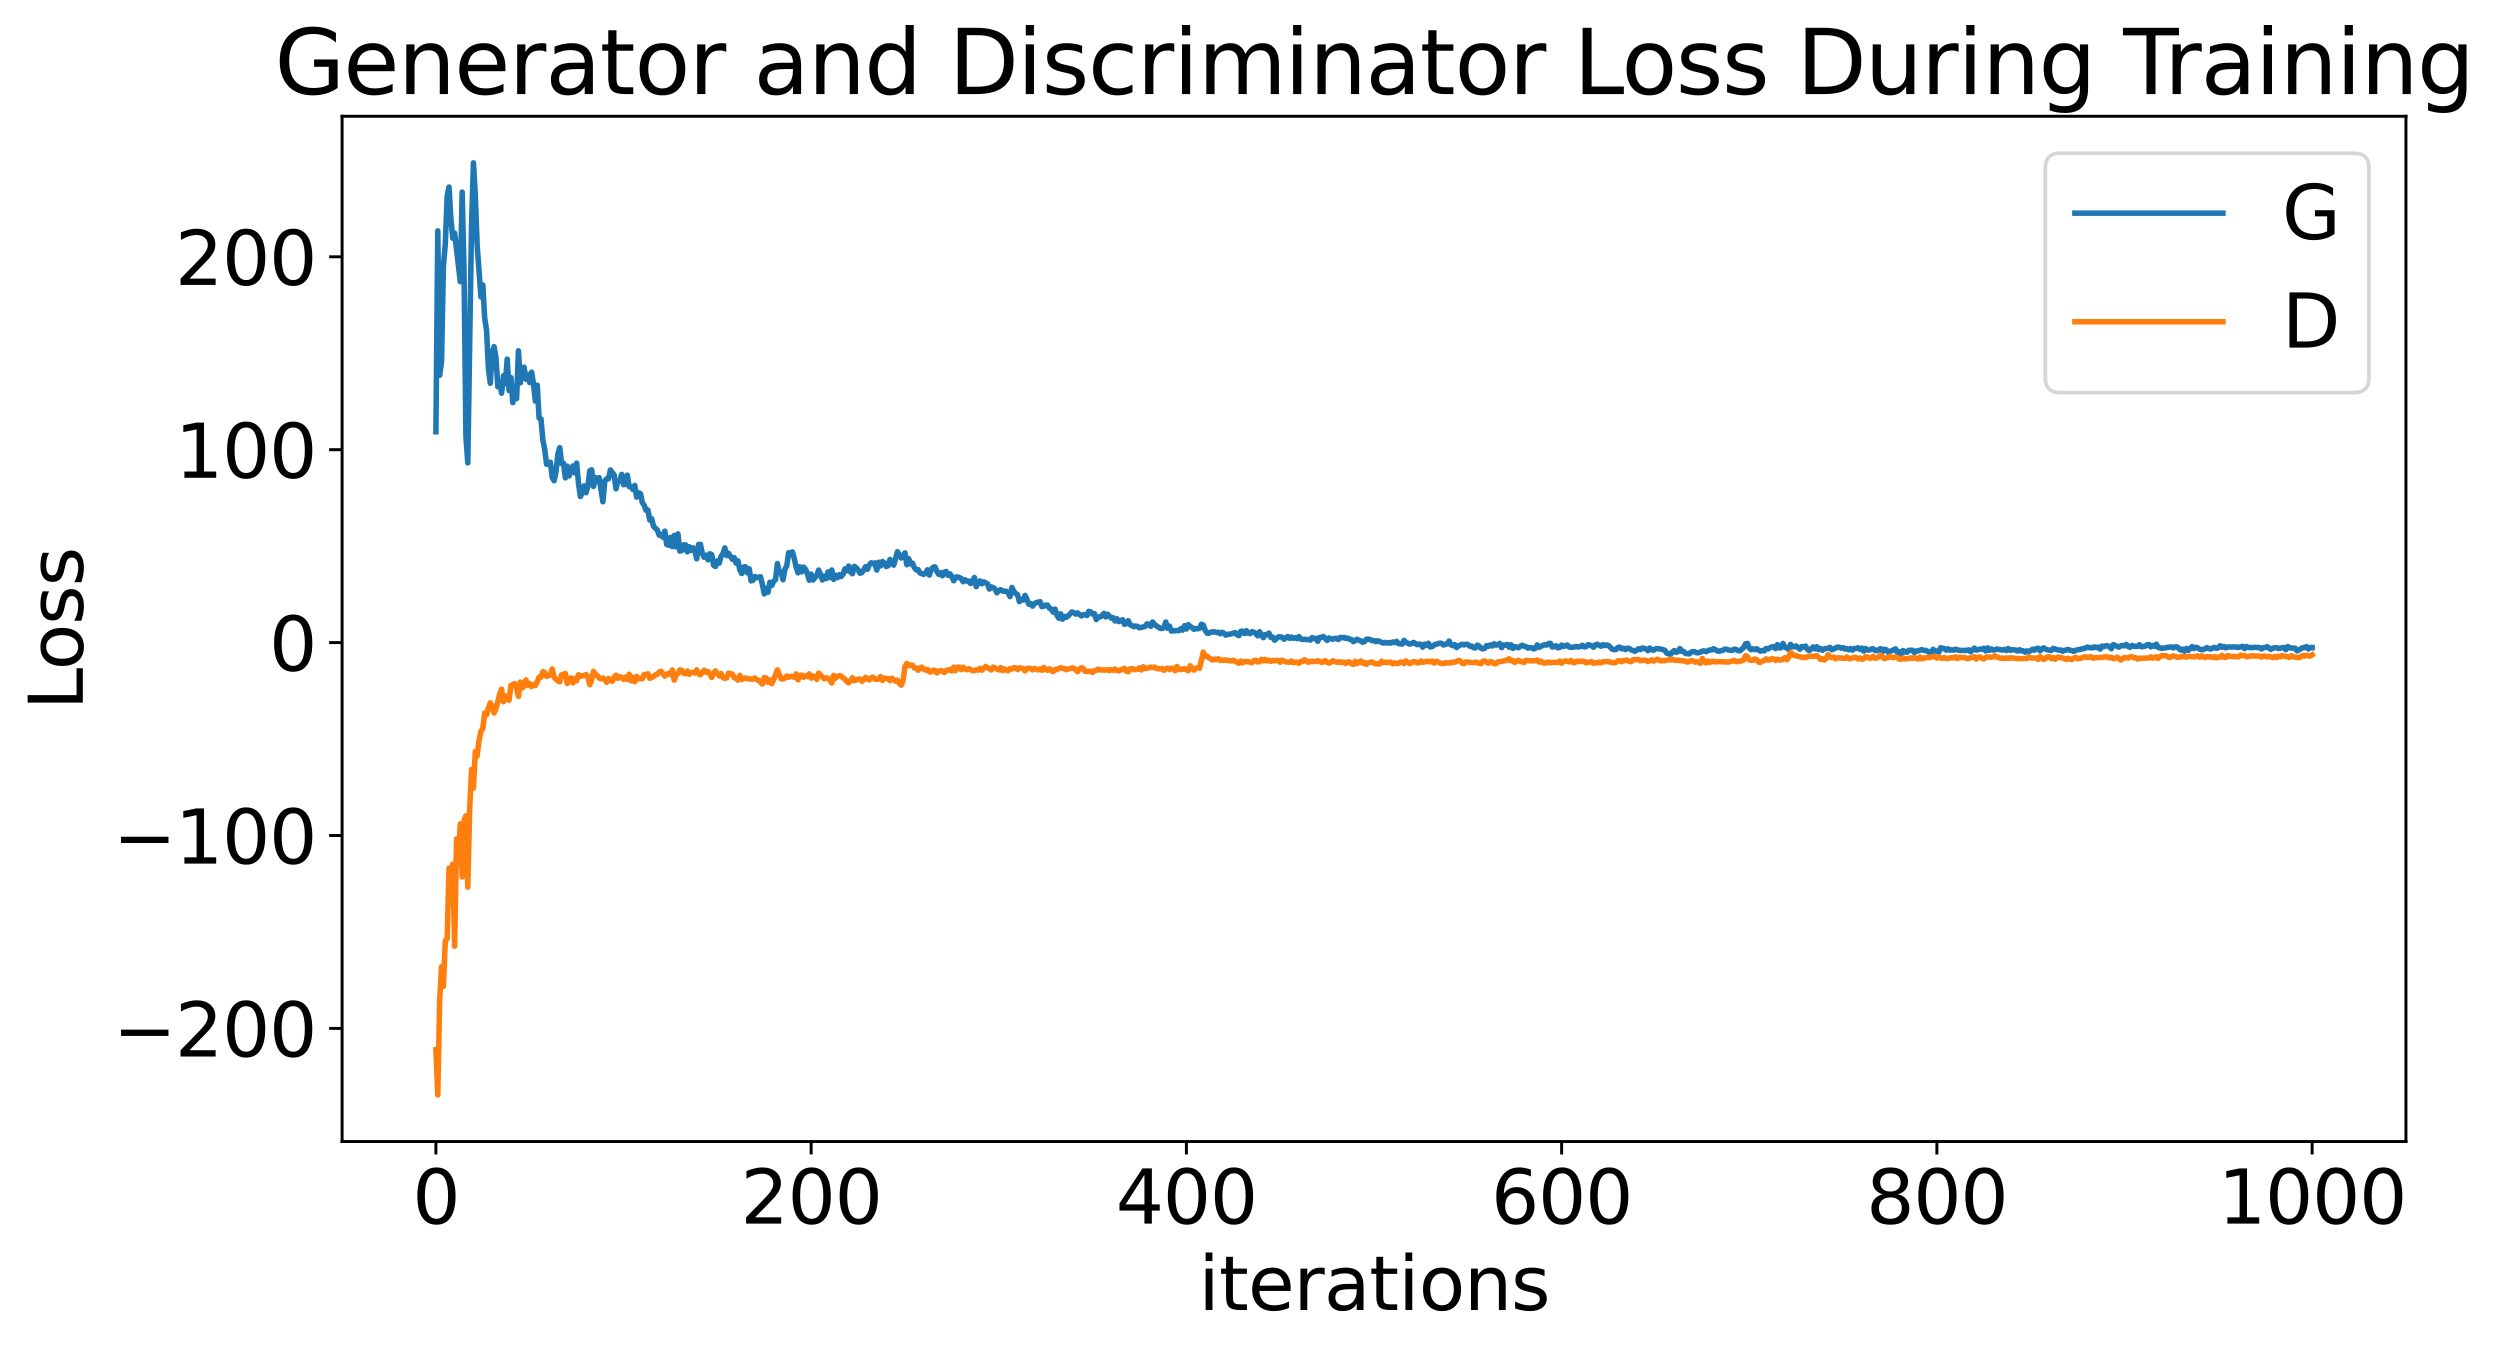 <?xml version="1.0" encoding="utf-8" standalone="no"?>
<!DOCTYPE svg PUBLIC "-//W3C//DTD SVG 1.1//EN"
  "http://www.w3.org/Graphics/SVG/1.1/DTD/svg11.dtd">
<svg xmlns:xlink="http://www.w3.org/1999/xlink" width="675.923pt" height="365.549pt" viewBox="0 0 675.923 365.549" xmlns="http://www.w3.org/2000/svg" version="1.1">
 <defs>
  <style type="text/css">*{stroke-linejoin: round; stroke-linecap: butt}</style>
 </defs>
 <g id="figure_1">
  <g id="patch_1">
   <path d="M 0 365.549 
L 675.923 365.549 
L 675.923 -0 
L 0 -0 
z
" style="fill: #ffffff"/>
  </g>
  <g id="axes_1">
   <g id="patch_2">
    <path d="M 92.491 308.636 
L 650.491 308.636 
L 650.491 31.436 
L 92.491 31.436 
z
" style="fill: #ffffff"/>
   </g>
   <g id="matplotlib.axis_1">
    <g id="xtick_1">
     <g id="line2d_1">
      <defs>
       <path id="mb6346d9c53" d="M 0 0 
L 0 3.5 
" style="stroke: #000000; stroke-width: 0.8"/>
      </defs>
      <g>
       <use xlink:href="#mb6346d9c53" x="117.854" y="308.636" style="stroke: #000000; stroke-width: 0.8"/>
      </g>
     </g>
     <g id="text_1">
      <!-- 0 -->
      <g transform="translate(111.492 330.833) scale(0.2 -0.2)">
       <defs>
        <path id="DejaVuSans-30" d="M 2034 4250 
Q 1547 4250 1301 3770 
Q 1056 3291 1056 2328 
Q 1056 1369 1301 889 
Q 1547 409 2034 409 
Q 2525 409 2770 889 
Q 3016 1369 3016 2328 
Q 3016 3291 2770 3770 
Q 2525 4250 2034 4250 
z
M 2034 4750 
Q 2819 4750 3233 4129 
Q 3647 3509 3647 2328 
Q 3647 1150 3233 529 
Q 2819 -91 2034 -91 
Q 1250 -91 836 529 
Q 422 1150 422 2328 
Q 422 3509 836 4129 
Q 1250 4750 2034 4750 
z
" transform="scale(0.016)"/>
       </defs>
       <use xlink:href="#DejaVuSans-30"/>
      </g>
     </g>
    </g>
    <g id="xtick_2">
     <g id="line2d_2">
      <g>
       <use xlink:href="#mb6346d9c53" x="219.309" y="308.636" style="stroke: #000000; stroke-width: 0.8"/>
      </g>
     </g>
     <g id="text_2">
      <!-- 200 -->
      <g transform="translate(200.221 330.833) scale(0.2 -0.2)">
       <defs>
        <path id="DejaVuSans-32" d="M 1228 531 
L 3431 531 
L 3431 0 
L 469 0 
L 469 531 
Q 828 903 1448 1529 
Q 2069 2156 2228 2338 
Q 2531 2678 2651 2914 
Q 2772 3150 2772 3378 
Q 2772 3750 2511 3984 
Q 2250 4219 1831 4219 
Q 1534 4219 1204 4116 
Q 875 4013 500 3803 
L 500 4441 
Q 881 4594 1212 4672 
Q 1544 4750 1819 4750 
Q 2544 4750 2975 4387 
Q 3406 4025 3406 3419 
Q 3406 3131 3298 2873 
Q 3191 2616 2906 2266 
Q 2828 2175 2409 1742 
Q 1991 1309 1228 531 
z
" transform="scale(0.016)"/>
       </defs>
       <use xlink:href="#DejaVuSans-32"/>
       <use xlink:href="#DejaVuSans-30" x="63.623"/>
       <use xlink:href="#DejaVuSans-30" x="127.246"/>
      </g>
     </g>
    </g>
    <g id="xtick_3">
     <g id="line2d_3">
      <g>
       <use xlink:href="#mb6346d9c53" x="320.763" y="308.636" style="stroke: #000000; stroke-width: 0.8"/>
      </g>
     </g>
     <g id="text_3">
      <!-- 400 -->
      <g transform="translate(301.676 330.833) scale(0.2 -0.2)">
       <defs>
        <path id="DejaVuSans-34" d="M 2419 4116 
L 825 1625 
L 2419 1625 
L 2419 4116 
z
M 2253 4666 
L 3047 4666 
L 3047 1625 
L 3713 1625 
L 3713 1100 
L 3047 1100 
L 3047 0 
L 2419 0 
L 2419 1100 
L 313 1100 
L 313 1709 
L 2253 4666 
z
" transform="scale(0.016)"/>
       </defs>
       <use xlink:href="#DejaVuSans-34"/>
       <use xlink:href="#DejaVuSans-30" x="63.623"/>
       <use xlink:href="#DejaVuSans-30" x="127.246"/>
      </g>
     </g>
    </g>
    <g id="xtick_4">
     <g id="line2d_4">
      <g>
       <use xlink:href="#mb6346d9c53" x="422.218" y="308.636" style="stroke: #000000; stroke-width: 0.8"/>
      </g>
     </g>
     <g id="text_4">
      <!-- 600 -->
      <g transform="translate(403.13 330.833) scale(0.2 -0.2)">
       <defs>
        <path id="DejaVuSans-36" d="M 2113 2584 
Q 1688 2584 1439 2293 
Q 1191 2003 1191 1497 
Q 1191 994 1439 701 
Q 1688 409 2113 409 
Q 2538 409 2786 701 
Q 3034 994 3034 1497 
Q 3034 2003 2786 2293 
Q 2538 2584 2113 2584 
z
M 3366 4563 
L 3366 3988 
Q 3128 4100 2886 4159 
Q 2644 4219 2406 4219 
Q 1781 4219 1451 3797 
Q 1122 3375 1075 2522 
Q 1259 2794 1537 2939 
Q 1816 3084 2150 3084 
Q 2853 3084 3261 2657 
Q 3669 2231 3669 1497 
Q 3669 778 3244 343 
Q 2819 -91 2113 -91 
Q 1303 -91 875 529 
Q 447 1150 447 2328 
Q 447 3434 972 4092 
Q 1497 4750 2381 4750 
Q 2619 4750 2861 4703 
Q 3103 4656 3366 4563 
z
" transform="scale(0.016)"/>
       </defs>
       <use xlink:href="#DejaVuSans-36"/>
       <use xlink:href="#DejaVuSans-30" x="63.623"/>
       <use xlink:href="#DejaVuSans-30" x="127.246"/>
      </g>
     </g>
    </g>
    <g id="xtick_5">
     <g id="line2d_5">
      <g>
       <use xlink:href="#mb6346d9c53" x="523.672" y="308.636" style="stroke: #000000; stroke-width: 0.8"/>
      </g>
     </g>
     <g id="text_5">
      <!-- 800 -->
      <g transform="translate(504.585 330.833) scale(0.2 -0.2)">
       <defs>
        <path id="DejaVuSans-38" d="M 2034 2216 
Q 1584 2216 1326 1975 
Q 1069 1734 1069 1313 
Q 1069 891 1326 650 
Q 1584 409 2034 409 
Q 2484 409 2743 651 
Q 3003 894 3003 1313 
Q 3003 1734 2745 1975 
Q 2488 2216 2034 2216 
z
M 1403 2484 
Q 997 2584 770 2862 
Q 544 3141 544 3541 
Q 544 4100 942 4425 
Q 1341 4750 2034 4750 
Q 2731 4750 3128 4425 
Q 3525 4100 3525 3541 
Q 3525 3141 3298 2862 
Q 3072 2584 2669 2484 
Q 3125 2378 3379 2068 
Q 3634 1759 3634 1313 
Q 3634 634 3220 271 
Q 2806 -91 2034 -91 
Q 1263 -91 848 271 
Q 434 634 434 1313 
Q 434 1759 690 2068 
Q 947 2378 1403 2484 
z
M 1172 3481 
Q 1172 3119 1398 2916 
Q 1625 2713 2034 2713 
Q 2441 2713 2670 2916 
Q 2900 3119 2900 3481 
Q 2900 3844 2670 4047 
Q 2441 4250 2034 4250 
Q 1625 4250 1398 4047 
Q 1172 3844 1172 3481 
z
" transform="scale(0.016)"/>
       </defs>
       <use xlink:href="#DejaVuSans-38"/>
       <use xlink:href="#DejaVuSans-30" x="63.623"/>
       <use xlink:href="#DejaVuSans-30" x="127.246"/>
      </g>
     </g>
    </g>
    <g id="xtick_6">
     <g id="line2d_6">
      <g>
       <use xlink:href="#mb6346d9c53" x="625.127" y="308.636" style="stroke: #000000; stroke-width: 0.8"/>
      </g>
     </g>
     <g id="text_6">
      <!-- 1000 -->
      <g transform="translate(599.677 330.833) scale(0.2 -0.2)">
       <defs>
        <path id="DejaVuSans-31" d="M 794 531 
L 1825 531 
L 1825 4091 
L 703 3866 
L 703 4441 
L 1819 4666 
L 2450 4666 
L 2450 531 
L 3481 531 
L 3481 0 
L 794 0 
L 794 531 
z
" transform="scale(0.016)"/>
       </defs>
       <use xlink:href="#DejaVuSans-31"/>
       <use xlink:href="#DejaVuSans-30" x="63.623"/>
       <use xlink:href="#DejaVuSans-30" x="127.246"/>
       <use xlink:href="#DejaVuSans-30" x="190.869"/>
      </g>
     </g>
    </g>
    <g id="text_7">
     <!-- iterations -->
     <g transform="translate(324.036 354.189) scale(0.2 -0.2)">
      <defs>
       <path id="DejaVuSans-69" d="M 603 3500 
L 1178 3500 
L 1178 0 
L 603 0 
L 603 3500 
z
M 603 4863 
L 1178 4863 
L 1178 4134 
L 603 4134 
L 603 4863 
z
" transform="scale(0.016)"/>
       <path id="DejaVuSans-74" d="M 1172 4494 
L 1172 3500 
L 2356 3500 
L 2356 3053 
L 1172 3053 
L 1172 1153 
Q 1172 725 1289 603 
Q 1406 481 1766 481 
L 2356 481 
L 2356 0 
L 1766 0 
Q 1100 0 847 248 
Q 594 497 594 1153 
L 594 3053 
L 172 3053 
L 172 3500 
L 594 3500 
L 594 4494 
L 1172 4494 
z
" transform="scale(0.016)"/>
       <path id="DejaVuSans-65" d="M 3597 1894 
L 3597 1613 
L 953 1613 
Q 991 1019 1311 708 
Q 1631 397 2203 397 
Q 2534 397 2845 478 
Q 3156 559 3463 722 
L 3463 178 
Q 3153 47 2828 -22 
Q 2503 -91 2169 -91 
Q 1331 -91 842 396 
Q 353 884 353 1716 
Q 353 2575 817 3079 
Q 1281 3584 2069 3584 
Q 2775 3584 3186 3129 
Q 3597 2675 3597 1894 
z
M 3022 2063 
Q 3016 2534 2758 2815 
Q 2500 3097 2075 3097 
Q 1594 3097 1305 2825 
Q 1016 2553 972 2059 
L 3022 2063 
z
" transform="scale(0.016)"/>
       <path id="DejaVuSans-72" d="M 2631 2963 
Q 2534 3019 2420 3045 
Q 2306 3072 2169 3072 
Q 1681 3072 1420 2755 
Q 1159 2438 1159 1844 
L 1159 0 
L 581 0 
L 581 3500 
L 1159 3500 
L 1159 2956 
Q 1341 3275 1631 3429 
Q 1922 3584 2338 3584 
Q 2397 3584 2469 3576 
Q 2541 3569 2628 3553 
L 2631 2963 
z
" transform="scale(0.016)"/>
       <path id="DejaVuSans-61" d="M 2194 1759 
Q 1497 1759 1228 1600 
Q 959 1441 959 1056 
Q 959 750 1161 570 
Q 1363 391 1709 391 
Q 2188 391 2477 730 
Q 2766 1069 2766 1631 
L 2766 1759 
L 2194 1759 
z
M 3341 1997 
L 3341 0 
L 2766 0 
L 2766 531 
Q 2569 213 2275 61 
Q 1981 -91 1556 -91 
Q 1019 -91 701 211 
Q 384 513 384 1019 
Q 384 1609 779 1909 
Q 1175 2209 1959 2209 
L 2766 2209 
L 2766 2266 
Q 2766 2663 2505 2880 
Q 2244 3097 1772 3097 
Q 1472 3097 1187 3025 
Q 903 2953 641 2809 
L 641 3341 
Q 956 3463 1253 3523 
Q 1550 3584 1831 3584 
Q 2591 3584 2966 3190 
Q 3341 2797 3341 1997 
z
" transform="scale(0.016)"/>
       <path id="DejaVuSans-6f" d="M 1959 3097 
Q 1497 3097 1228 2736 
Q 959 2375 959 1747 
Q 959 1119 1226 758 
Q 1494 397 1959 397 
Q 2419 397 2687 759 
Q 2956 1122 2956 1747 
Q 2956 2369 2687 2733 
Q 2419 3097 1959 3097 
z
M 1959 3584 
Q 2709 3584 3137 3096 
Q 3566 2609 3566 1747 
Q 3566 888 3137 398 
Q 2709 -91 1959 -91 
Q 1206 -91 779 398 
Q 353 888 353 1747 
Q 353 2609 779 3096 
Q 1206 3584 1959 3584 
z
" transform="scale(0.016)"/>
       <path id="DejaVuSans-6e" d="M 3513 2113 
L 3513 0 
L 2938 0 
L 2938 2094 
Q 2938 2591 2744 2837 
Q 2550 3084 2163 3084 
Q 1697 3084 1428 2787 
Q 1159 2491 1159 1978 
L 1159 0 
L 581 0 
L 581 3500 
L 1159 3500 
L 1159 2956 
Q 1366 3272 1645 3428 
Q 1925 3584 2291 3584 
Q 2894 3584 3203 3211 
Q 3513 2838 3513 2113 
z
" transform="scale(0.016)"/>
       <path id="DejaVuSans-73" d="M 2834 3397 
L 2834 2853 
Q 2591 2978 2328 3040 
Q 2066 3103 1784 3103 
Q 1356 3103 1142 2972 
Q 928 2841 928 2578 
Q 928 2378 1081 2264 
Q 1234 2150 1697 2047 
L 1894 2003 
Q 2506 1872 2764 1633 
Q 3022 1394 3022 966 
Q 3022 478 2636 193 
Q 2250 -91 1575 -91 
Q 1294 -91 989 -36 
Q 684 19 347 128 
L 347 722 
Q 666 556 975 473 
Q 1284 391 1588 391 
Q 1994 391 2212 530 
Q 2431 669 2431 922 
Q 2431 1156 2273 1281 
Q 2116 1406 1581 1522 
L 1381 1569 
Q 847 1681 609 1914 
Q 372 2147 372 2553 
Q 372 3047 722 3315 
Q 1072 3584 1716 3584 
Q 2034 3584 2315 3537 
Q 2597 3491 2834 3397 
z
" transform="scale(0.016)"/>
      </defs>
      <use xlink:href="#DejaVuSans-69"/>
      <use xlink:href="#DejaVuSans-74" x="27.783"/>
      <use xlink:href="#DejaVuSans-65" x="66.992"/>
      <use xlink:href="#DejaVuSans-72" x="128.516"/>
      <use xlink:href="#DejaVuSans-61" x="169.629"/>
      <use xlink:href="#DejaVuSans-74" x="230.908"/>
      <use xlink:href="#DejaVuSans-69" x="270.117"/>
      <use xlink:href="#DejaVuSans-6f" x="297.9"/>
      <use xlink:href="#DejaVuSans-6e" x="359.082"/>
      <use xlink:href="#DejaVuSans-73" x="422.461"/>
     </g>
    </g>
   </g>
   <g id="matplotlib.axis_2">
    <g id="ytick_1">
     <g id="line2d_7">
      <defs>
       <path id="mb6220dffe4" d="M 0 0 
L -3.5 0 
" style="stroke: #000000; stroke-width: 0.8"/>
      </defs>
      <g>
       <use xlink:href="#mb6220dffe4" x="92.491" y="278.05" style="stroke: #000000; stroke-width: 0.8"/>
      </g>
     </g>
     <g id="text_8">
      <!-- −200 -->
      <g transform="translate(30.556 285.649) scale(0.2 -0.2)">
       <defs>
        <path id="DejaVuSans-2212" d="M 678 2272 
L 4684 2272 
L 4684 1741 
L 678 1741 
L 678 2272 
z
" transform="scale(0.016)"/>
       </defs>
       <use xlink:href="#DejaVuSans-2212"/>
       <use xlink:href="#DejaVuSans-32" x="83.789"/>
       <use xlink:href="#DejaVuSans-30" x="147.412"/>
       <use xlink:href="#DejaVuSans-30" x="211.035"/>
      </g>
     </g>
    </g>
    <g id="ytick_2">
     <g id="line2d_8">
      <g>
       <use xlink:href="#mb6220dffe4" x="92.491" y="225.896" style="stroke: #000000; stroke-width: 0.8"/>
      </g>
     </g>
     <g id="text_9">
      <!-- −100 -->
      <g transform="translate(30.556 233.494) scale(0.2 -0.2)">
       <use xlink:href="#DejaVuSans-2212"/>
       <use xlink:href="#DejaVuSans-31" x="83.789"/>
       <use xlink:href="#DejaVuSans-30" x="147.412"/>
       <use xlink:href="#DejaVuSans-30" x="211.035"/>
      </g>
     </g>
    </g>
    <g id="ytick_3">
     <g id="line2d_9">
      <g>
       <use xlink:href="#mb6220dffe4" x="92.491" y="173.741" style="stroke: #000000; stroke-width: 0.8"/>
      </g>
     </g>
     <g id="text_10">
      <!-- 0 -->
      <g transform="translate(72.766 181.34) scale(0.2 -0.2)">
       <use xlink:href="#DejaVuSans-30"/>
      </g>
     </g>
    </g>
    <g id="ytick_4">
     <g id="line2d_10">
      <g>
       <use xlink:href="#mb6220dffe4" x="92.491" y="121.587" style="stroke: #000000; stroke-width: 0.8"/>
      </g>
     </g>
     <g id="text_11">
      <!-- 100 -->
      <g transform="translate(47.316 129.185) scale(0.2 -0.2)">
       <use xlink:href="#DejaVuSans-31"/>
       <use xlink:href="#DejaVuSans-30" x="63.623"/>
       <use xlink:href="#DejaVuSans-30" x="127.246"/>
      </g>
     </g>
    </g>
    <g id="ytick_5">
     <g id="line2d_11">
      <g>
       <use xlink:href="#mb6220dffe4" x="92.491" y="69.432" style="stroke: #000000; stroke-width: 0.8"/>
      </g>
     </g>
     <g id="text_12">
      <!-- 200 -->
      <g transform="translate(47.316 77.031) scale(0.2 -0.2)">
       <use xlink:href="#DejaVuSans-32"/>
       <use xlink:href="#DejaVuSans-30" x="63.623"/>
       <use xlink:href="#DejaVuSans-30" x="127.246"/>
      </g>
     </g>
    </g>
    <g id="text_13">
     <!-- Loss -->
     <g transform="translate(22.397 191.971) rotate(-90) scale(0.2 -0.2)">
      <defs>
       <path id="DejaVuSans-4c" d="M 628 4666 
L 1259 4666 
L 1259 531 
L 3531 531 
L 3531 0 
L 628 0 
L 628 4666 
z
" transform="scale(0.016)"/>
      </defs>
      <use xlink:href="#DejaVuSans-4c"/>
      <use xlink:href="#DejaVuSans-6f" x="53.963"/>
      <use xlink:href="#DejaVuSans-73" x="115.145"/>
      <use xlink:href="#DejaVuSans-73" x="167.244"/>
     </g>
    </g>
   </g>
   <g id="line2d_12">
    <path d="M 117.854 116.73 
L 118.362 62.43 
L 118.869 101.447 
L 119.376 97.742 
L 119.883 71.891 
L 120.391 66.005 
L 120.898 53.003 
L 121.405 50.573 
L 121.912 59.283 
L 122.42 64.408 
L 122.927 63.028 
L 124.449 76.157 
L 124.956 51.933 
L 125.463 73.642 
L 125.971 118.042 
L 126.478 125.137 
L 127.492 60.942 
L 128 44.036 
L 128.507 52.703 
L 129.014 66.416 
L 130.029 80.272 
L 130.536 77.047 
L 131.043 85.974 
L 131.551 89.32 
L 132.058 99.782 
L 132.565 103.63 
L 133.072 95.49 
L 133.58 93.742 
L 134.087 96.556 
L 134.594 104.57 
L 135.102 103.316 
L 135.609 106.314 
L 136.116 101.623 
L 136.623 103.726 
L 137.131 97.099 
L 137.638 105.599 
L 138.145 102.09 
L 138.652 108.847 
L 139.16 107.116 
L 139.667 107.769 
L 140.174 94.855 
L 140.682 103.51 
L 141.189 99.688 
L 141.696 99.279 
L 142.203 102.538 
L 142.711 101.345 
L 143.218 103.442 
L 143.725 100.627 
L 144.232 103.779 
L 144.74 108.446 
L 145.247 104.136 
L 145.754 113.024 
L 146.262 113.257 
L 146.769 118.953 
L 147.276 121.504 
L 147.783 125.536 
L 148.291 125.084 
L 148.798 124.976 
L 149.305 129.121 
L 149.812 129.965 
L 150.32 127.601 
L 150.827 122.813 
L 151.334 121.045 
L 151.842 125.34 
L 152.349 125.222 
L 152.856 129.2 
L 153.363 126.029 
L 153.871 128.688 
L 154.885 125.986 
L 155.392 127.842 
L 155.9 125.228 
L 156.407 130.648 
L 156.914 134.24 
L 157.422 133.266 
L 157.929 131.37 
L 158.436 133.221 
L 158.943 131.531 
L 159.451 127.304 
L 159.958 127.022 
L 160.465 131.504 
L 160.972 129.12 
L 161.48 130.156 
L 161.987 129.137 
L 163.002 135.65 
L 163.509 130.074 
L 164.016 129.476 
L 164.523 129.45 
L 165.031 127.074 
L 166.045 128.405 
L 166.552 132.156 
L 167.06 129.996 
L 167.567 130.069 
L 168.074 128.265 
L 168.582 131.05 
L 169.089 130.942 
L 169.596 128.471 
L 170.103 131.531 
L 170.611 131.612 
L 171.118 132.351 
L 171.625 131.231 
L 172.132 134.408 
L 172.64 133.26 
L 173.147 133.452 
L 173.654 135.868 
L 174.162 136.568 
L 174.669 137.965 
L 175.176 137.905 
L 175.683 140.59 
L 176.191 140.248 
L 176.698 142.32 
L 177.712 143.306 
L 178.22 144.682 
L 178.727 144.52 
L 179.234 145.241 
L 179.742 143.607 
L 180.249 147.202 
L 180.756 147.402 
L 181.263 145.313 
L 181.771 147.788 
L 182.278 144.772 
L 182.785 147.865 
L 183.292 144.355 
L 183.8 149 
L 184.307 148.864 
L 184.814 147.327 
L 185.322 147.288 
L 185.829 149.193 
L 186.336 147.831 
L 186.843 148.826 
L 187.351 148.097 
L 187.858 148.745 
L 188.365 151.093 
L 188.872 147.222 
L 189.38 147.174 
L 189.887 149.684 
L 190.394 150.67 
L 190.902 150.084 
L 191.409 151.348 
L 191.916 149.722 
L 192.423 149.971 
L 192.931 152.819 
L 193.438 153.167 
L 193.945 151.635 
L 194.452 152.261 
L 194.96 150.388 
L 195.467 149.702 
L 195.974 148.135 
L 196.482 150.23 
L 196.989 149.606 
L 198.003 151.227 
L 198.511 150.755 
L 199.018 152.243 
L 199.525 151.654 
L 200.032 154.12 
L 200.54 155.049 
L 201.047 153.345 
L 201.554 153.232 
L 202.062 154.848 
L 202.569 153.801 
L 203.076 157.049 
L 203.583 156.894 
L 204.091 155.884 
L 204.598 156.207 
L 205.612 155.932 
L 206.12 157.967 
L 206.627 160.584 
L 207.134 159.109 
L 207.642 160.133 
L 208.149 157.418 
L 208.656 158.295 
L 209.163 157.179 
L 209.671 156.743 
L 210.178 152.372 
L 210.685 154.609 
L 211.192 154.733 
L 211.7 156.748 
L 212.207 153.888 
L 212.714 153.043 
L 213.222 149.447 
L 213.729 149.481 
L 214.236 149.219 
L 214.743 150.998 
L 215.251 153.308 
L 215.758 154.869 
L 216.265 153.25 
L 216.772 154.622 
L 217.28 153.342 
L 217.787 153.924 
L 218.294 155.062 
L 218.802 156.884 
L 219.309 155.222 
L 219.816 156.802 
L 220.831 155.609 
L 221.338 154.116 
L 221.845 155.313 
L 222.352 156.808 
L 222.86 155.757 
L 223.367 156.419 
L 223.874 154.642 
L 224.382 156.161 
L 224.889 154.121 
L 225.396 156.646 
L 225.903 155.53 
L 226.411 156.177 
L 226.918 155.396 
L 227.425 155.886 
L 227.932 155.26 
L 228.44 153.8 
L 228.947 154.311 
L 229.454 153.059 
L 229.962 154.648 
L 230.469 155.121 
L 230.976 153.132 
L 231.483 153.484 
L 231.991 154.046 
L 232.498 154.987 
L 233.005 154.817 
L 233.512 154.119 
L 234.02 153.203 
L 234.527 153.916 
L 235.034 152.706 
L 235.542 152.167 
L 236.049 152.402 
L 236.556 152.18 
L 237.063 154.12 
L 237.571 152.017 
L 238.078 153.004 
L 238.585 151.826 
L 239.092 152.171 
L 239.6 153.166 
L 240.107 152.959 
L 240.614 151.263 
L 241.122 152.237 
L 241.629 152.79 
L 242.643 149.16 
L 243.658 150.867 
L 244.165 150.354 
L 244.672 149.479 
L 245.18 152.677 
L 245.687 151.048 
L 246.194 152.47 
L 246.702 152.266 
L 247.209 153.463 
L 247.716 154.069 
L 248.223 154.003 
L 248.731 154.911 
L 249.745 155.294 
L 250.252 154.961 
L 250.76 154.061 
L 251.267 155.471 
L 251.774 153.969 
L 252.282 153.382 
L 252.789 153.259 
L 253.296 154.501 
L 253.803 155.292 
L 254.311 154.85 
L 254.818 155.671 
L 255.325 154.673 
L 255.832 154.526 
L 256.34 155.552 
L 256.847 155.152 
L 257.354 155.936 
L 257.862 157.01 
L 258.369 156.05 
L 258.876 155.986 
L 259.891 156.386 
L 260.398 157.272 
L 260.905 156.749 
L 261.412 157.107 
L 261.92 157.119 
L 262.427 157.762 
L 262.934 157.134 
L 263.442 156.145 
L 263.949 158.607 
L 264.456 157.443 
L 264.963 157.06 
L 265.471 157.836 
L 265.978 157.316 
L 266.992 157.854 
L 267.5 159.261 
L 268.007 158.661 
L 268.514 158.87 
L 269.022 159.239 
L 269.529 160.284 
L 270.036 159.664 
L 270.543 159.434 
L 271.051 159.79 
L 272.065 159.882 
L 272.572 160.257 
L 273.08 161.29 
L 273.587 158.839 
L 274.094 159.925 
L 274.602 160.457 
L 275.109 160.777 
L 275.616 162.659 
L 276.123 162.115 
L 276.631 162.23 
L 277.138 160.983 
L 277.645 162 
L 278.152 163.379 
L 278.66 163.182 
L 279.167 163.88 
L 279.674 163.181 
L 280.182 162.929 
L 281.196 162.673 
L 281.703 164.01 
L 282.211 163.898 
L 282.718 163.588 
L 283.225 163.629 
L 283.732 164.449 
L 284.24 164.678 
L 284.747 165.504 
L 285.254 164.693 
L 285.762 166.343 
L 286.269 167.153 
L 286.776 165.966 
L 287.283 167.414 
L 287.791 166.665 
L 288.298 166.885 
L 288.805 166.511 
L 289.82 165.435 
L 290.327 165.632 
L 290.834 166.036 
L 291.342 165.705 
L 292.356 166.526 
L 292.863 166.211 
L 293.371 166.17 
L 293.878 166.419 
L 294.385 165.31 
L 294.892 165.437 
L 295.4 166.031 
L 295.907 165.914 
L 296.414 167.509 
L 296.922 166.784 
L 297.429 166.803 
L 297.936 166.42 
L 298.443 165.849 
L 298.951 166.801 
L 299.458 166.075 
L 300.472 167.123 
L 300.98 167.003 
L 301.487 167.875 
L 301.994 167.313 
L 302.502 168.064 
L 303.516 167.564 
L 304.023 168.793 
L 304.531 168.643 
L 305.038 167.816 
L 305.545 168.876 
L 306.56 169.444 
L 307.067 169.245 
L 307.574 169.408 
L 308.082 169.728 
L 309.603 169.38 
L 310.111 168.683 
L 310.618 168.772 
L 311.125 169.344 
L 311.632 168.172 
L 312.14 168.854 
L 313.662 169.872 
L 314.169 169.938 
L 314.676 169.719 
L 315.183 168.183 
L 315.691 169.845 
L 316.198 169.298 
L 316.705 170.614 
L 318.227 170.481 
L 318.734 170.526 
L 319.242 169.978 
L 319.749 170.365 
L 320.256 169.182 
L 320.763 170.062 
L 321.271 168.886 
L 321.778 169.395 
L 322.285 169.663 
L 322.792 170.145 
L 323.3 169.928 
L 323.807 170.004 
L 324.314 169.875 
L 324.822 168.776 
L 325.329 168.991 
L 325.836 170.366 
L 326.343 171.177 
L 326.851 171.202 
L 327.358 170.911 
L 328.372 170.815 
L 328.88 171.005 
L 329.387 170.949 
L 329.894 171.339 
L 330.402 170.948 
L 330.909 171.198 
L 331.416 171.715 
L 331.923 171.475 
L 332.431 171.484 
L 333.952 171.037 
L 334.46 171.609 
L 334.967 171.846 
L 335.474 170.643 
L 335.982 170.671 
L 336.489 171.286 
L 336.996 170.54 
L 337.503 171.207 
L 338.011 171.295 
L 338.518 170.806 
L 339.025 170.956 
L 339.532 171.291 
L 340.04 171.915 
L 340.547 170.798 
L 341.562 172.397 
L 342.069 171.585 
L 342.576 171.605 
L 343.083 171.167 
L 343.591 172.322 
L 344.098 172.258 
L 344.605 173.086 
L 345.62 172.21 
L 346.127 172.172 
L 346.634 172.281 
L 347.142 172.822 
L 348.156 172.079 
L 348.663 172.579 
L 349.171 172.246 
L 349.678 172.598 
L 350.185 172.411 
L 350.692 172.674 
L 351.2 172.114 
L 351.707 172.761 
L 352.214 172.901 
L 352.722 172.811 
L 353.229 172.945 
L 353.736 172.885 
L 354.243 173.068 
L 354.751 172.388 
L 355.258 172.658 
L 355.765 172.571 
L 356.272 173.385 
L 356.78 172.354 
L 357.287 172.34 
L 357.794 172.085 
L 358.809 173.137 
L 359.316 172.492 
L 360.331 172.835 
L 360.838 172.63 
L 361.345 172.593 
L 361.852 172.908 
L 362.36 172.321 
L 362.867 172.453 
L 363.374 172.33 
L 363.882 172.596 
L 364.389 172.528 
L 364.896 172.861 
L 365.403 172.896 
L 365.911 173.496 
L 366.925 172.827 
L 367.432 173.14 
L 367.94 173.266 
L 368.447 173.642 
L 368.954 173.417 
L 369.462 172.834 
L 369.969 172.801 
L 370.476 172.936 
L 370.983 173.232 
L 371.491 173.198 
L 371.998 173.482 
L 372.505 173.24 
L 374.027 173.864 
L 374.534 173.679 
L 375.042 173.868 
L 375.549 173.729 
L 376.056 173.863 
L 376.563 173.579 
L 377.071 173.718 
L 377.578 173.393 
L 378.085 174.005 
L 379.1 174.147 
L 379.607 173.145 
L 380.114 173.671 
L 381.129 174.145 
L 381.636 174.02 
L 382.143 173.687 
L 383.158 174.288 
L 383.665 174.129 
L 384.172 174.243 
L 384.68 174.971 
L 385.187 174.149 
L 385.694 174.472 
L 386.202 173.912 
L 386.709 174.93 
L 387.216 174.81 
L 387.723 174.38 
L 389.245 173.893 
L 389.752 173.937 
L 390.26 174.382 
L 391.274 174.032 
L 391.782 173.335 
L 392.289 174.325 
L 392.796 174.571 
L 393.303 174.284 
L 393.811 175.075 
L 394.318 174.592 
L 395.332 174.201 
L 395.84 174.357 
L 396.347 174.18 
L 396.854 174.241 
L 397.362 174.705 
L 397.869 174.679 
L 398.376 175.121 
L 398.883 175.179 
L 399.391 174.431 
L 399.898 174.649 
L 400.405 175.257 
L 400.912 175.436 
L 401.42 175.288 
L 401.927 174.562 
L 402.434 174.724 
L 402.942 174.37 
L 403.449 174.653 
L 403.956 174.068 
L 404.463 174.415 
L 404.971 174.314 
L 405.478 173.964 
L 405.985 175.091 
L 406.492 174.4 
L 407 174.447 
L 407.507 174.234 
L 408.014 174.976 
L 408.522 174.326 
L 409.029 175.3 
L 409.536 174.829 
L 410.551 175.128 
L 411.058 174.705 
L 411.565 174.462 
L 412.072 174.73 
L 412.58 174.813 
L 413.087 175.237 
L 413.594 175.076 
L 414.102 175.141 
L 414.609 175.424 
L 415.116 175.255 
L 415.623 174.372 
L 416.131 175.023 
L 417.145 174.5 
L 417.652 174.297 
L 418.16 174.415 
L 418.667 174.012 
L 419.174 173.923 
L 419.682 174.914 
L 420.189 174.885 
L 420.696 174.595 
L 421.203 175.164 
L 421.711 174.999 
L 422.218 174.408 
L 422.725 174.791 
L 423.74 174.398 
L 424.247 174.925 
L 424.754 175.056 
L 426.276 174.801 
L 426.783 174.937 
L 427.291 174.81 
L 427.798 174.462 
L 428.305 174.9 
L 428.812 174.84 
L 429.32 174.328 
L 429.827 174.398 
L 430.334 174.618 
L 430.842 174.995 
L 431.349 174.347 
L 431.856 174.18 
L 432.871 174.718 
L 433.378 174.316 
L 433.885 174.536 
L 434.392 174.371 
L 434.9 174.538 
L 435.914 175.518 
L 436.422 175.645 
L 436.929 175.612 
L 437.436 175.052 
L 437.943 174.975 
L 438.451 175.427 
L 438.958 175.272 
L 439.465 175.617 
L 439.972 175.248 
L 440.48 175.295 
L 440.987 175.679 
L 442.002 176.078 
L 443.016 175.413 
L 443.523 175.624 
L 444.031 175.198 
L 445.045 175.446 
L 445.552 175.928 
L 446.06 175.219 
L 446.567 175.687 
L 447.074 175.795 
L 447.582 175.437 
L 448.089 175.329 
L 448.596 175.467 
L 449.103 175.486 
L 450.118 175.826 
L 450.625 176.583 
L 451.64 176.896 
L 452.147 176.305 
L 452.654 175.912 
L 453.162 176.351 
L 453.669 176.182 
L 454.176 175.35 
L 454.683 176.114 
L 455.191 176.114 
L 455.698 176.673 
L 456.712 176.795 
L 457.22 176.325 
L 457.727 176.152 
L 458.234 176.214 
L 458.742 176.505 
L 459.249 176.473 
L 459.756 176.315 
L 460.263 176.027 
L 460.771 175.988 
L 461.278 176.178 
L 462.292 175.707 
L 462.8 175.724 
L 463.307 175.383 
L 464.322 176.011 
L 464.829 176.042 
L 465.843 175.816 
L 466.351 175.497 
L 466.858 175.554 
L 467.365 175.759 
L 468.38 175.844 
L 468.887 175.513 
L 469.394 175.602 
L 469.902 175.866 
L 470.409 175.971 
L 471.423 175.09 
L 471.931 174.098 
L 472.438 173.961 
L 472.945 175.204 
L 473.452 175.656 
L 473.96 175.423 
L 474.467 175.632 
L 474.974 175.4 
L 475.482 175.805 
L 475.989 176.052 
L 476.496 175.854 
L 477.003 175.971 
L 477.511 175.321 
L 478.018 175.442 
L 479.032 174.876 
L 479.54 174.87 
L 480.047 175.364 
L 480.554 174.282 
L 481.062 175.18 
L 481.569 175.132 
L 482.076 173.969 
L 482.583 174.975 
L 483.091 175.186 
L 483.598 175.592 
L 484.105 174.224 
L 484.612 174.801 
L 485.12 174.913 
L 485.627 174.656 
L 486.642 175.516 
L 487.149 174.805 
L 487.656 174.947 
L 488.163 174.674 
L 488.671 175.576 
L 489.178 175.911 
L 490.192 174.921 
L 490.7 175.439 
L 491.207 174.862 
L 491.714 175.643 
L 492.222 175.346 
L 492.729 175.822 
L 493.236 175.426 
L 494.251 175.266 
L 494.758 175.036 
L 495.265 175.682 
L 496.787 174.957 
L 497.294 175.009 
L 497.802 175.237 
L 498.309 175.091 
L 498.816 175.477 
L 499.323 175.388 
L 499.831 175.687 
L 500.338 175.335 
L 500.845 175.784 
L 501.352 175.347 
L 501.86 175.324 
L 502.367 175.16 
L 502.874 175.583 
L 503.382 175.229 
L 503.889 176.03 
L 504.396 175.341 
L 504.903 175.749 
L 505.411 175.76 
L 505.918 175.503 
L 506.425 175.409 
L 506.932 175.854 
L 507.44 175.921 
L 508.454 175.379 
L 508.962 176.221 
L 509.469 175.558 
L 509.976 175.672 
L 510.483 176.332 
L 512.005 175.693 
L 512.512 175.452 
L 513.02 176.452 
L 513.527 176.217 
L 514.034 176.977 
L 514.542 175.887 
L 515.049 176.257 
L 515.556 176.363 
L 516.063 175.833 
L 517.078 175.793 
L 517.585 176.41 
L 518.092 176.011 
L 518.6 175.973 
L 519.614 175.636 
L 520.122 175.868 
L 520.629 175.843 
L 521.643 176.308 
L 522.151 176.531 
L 522.658 175.556 
L 523.165 176.013 
L 523.672 176.017 
L 524.18 176.345 
L 524.687 175.14 
L 525.702 175.377 
L 526.209 175.783 
L 526.716 175.423 
L 527.223 175.801 
L 527.731 175.669 
L 528.238 175.789 
L 528.745 175.528 
L 529.76 175.858 
L 531.789 175.854 
L 532.296 175.697 
L 532.803 176.201 
L 533.818 175.238 
L 534.325 175.776 
L 535.34 175.513 
L 535.847 175.514 
L 536.354 175.285 
L 536.862 175.989 
L 537.369 175.157 
L 537.876 175.828 
L 538.383 175.453 
L 538.891 175.768 
L 539.398 175.675 
L 539.905 175.469 
L 541.427 175.773 
L 541.934 175.579 
L 542.442 175.86 
L 542.949 175.333 
L 543.456 175.83 
L 543.963 175.658 
L 544.978 175.757 
L 545.485 176.02 
L 545.992 175.659 
L 546.5 175.961 
L 547.007 175.953 
L 547.514 176.321 
L 548.022 175.985 
L 548.529 176.126 
L 549.036 175.914 
L 549.543 175.52 
L 550.051 175.792 
L 550.558 175.351 
L 551.065 175.283 
L 551.572 175.971 
L 552.08 175.401 
L 552.587 175.178 
L 553.094 175.532 
L 553.602 175.701 
L 554.616 175.877 
L 555.123 175.294 
L 556.645 175.801 
L 557.152 175.732 
L 557.66 176.074 
L 558.167 175.833 
L 559.182 175.59 
L 559.689 175.826 
L 560.196 175.881 
L 560.703 176.103 
L 561.211 175.818 
L 562.225 175.59 
L 563.747 175.277 
L 564.254 174.986 
L 565.269 175.148 
L 565.776 175.154 
L 566.283 174.904 
L 566.791 175.099 
L 567.298 174.969 
L 567.805 175.504 
L 568.312 174.699 
L 568.82 174.831 
L 569.327 174.606 
L 569.834 174.634 
L 570.342 174.794 
L 570.849 175.391 
L 571.356 174.278 
L 572.878 174.969 
L 573.385 174.621 
L 573.892 174.54 
L 574.4 174.605 
L 574.907 174.237 
L 575.414 174.811 
L 575.922 175.007 
L 576.429 174.51 
L 576.936 174.737 
L 577.951 174.762 
L 578.458 174.323 
L 578.965 174.867 
L 579.98 174.71 
L 580.487 174.335 
L 580.994 174.263 
L 581.502 174.89 
L 582.009 174.503 
L 582.516 174.751 
L 583.023 174.164 
L 583.531 175.057 
L 584.545 175.29 
L 586.067 175.032 
L 587.082 174.918 
L 587.589 175.167 
L 588.096 174.879 
L 588.603 174.898 
L 589.618 175.764 
L 590.125 175.513 
L 590.632 176.06 
L 591.14 175.326 
L 591.647 175.853 
L 592.662 174.818 
L 593.169 175.37 
L 593.676 174.99 
L 594.183 175.154 
L 594.691 175.499 
L 595.198 175.659 
L 595.705 175.602 
L 596.72 175.101 
L 597.227 175.393 
L 597.734 175.477 
L 598.242 175.193 
L 598.749 175.066 
L 599.256 175.31 
L 599.763 175.089 
L 600.271 174.589 
L 600.778 175.021 
L 601.285 174.79 
L 601.792 175.17 
L 602.3 174.947 
L 604.329 174.91 
L 605.343 175.034 
L 606.358 174.742 
L 606.865 175.353 
L 607.372 174.799 
L 607.88 175.076 
L 608.387 175.054 
L 608.894 175.156 
L 609.402 175.007 
L 610.923 175.081 
L 611.431 175.458 
L 611.938 175.097 
L 612.445 175.103 
L 612.952 174.84 
L 613.967 175.588 
L 614.474 175.227 
L 615.489 175.091 
L 615.996 175.332 
L 617.518 175.065 
L 618.025 175.659 
L 618.532 174.818 
L 619.04 175.155 
L 620.562 175.272 
L 621.069 175.982 
L 622.591 175.099 
L 623.098 175.107 
L 623.605 174.82 
L 624.112 175.458 
L 624.62 175.076 
L 625.127 175.091 
L 625.127 175.091 
" clip-path="url(#pd58cc49fc9)" style="fill: none; stroke: #1f77b4; stroke-width: 1.5; stroke-linecap: square"/>
   </g>
   <g id="line2d_13">
    <path d="M 117.854 283.818 
L 118.362 296.036 
L 118.869 270.617 
L 119.376 261.343 
L 119.883 266.676 
L 120.391 254.399 
L 120.898 253.785 
L 121.405 234.719 
L 121.912 243.174 
L 122.42 233.623 
L 122.927 255.831 
L 123.434 226.82 
L 123.942 231.623 
L 124.449 222.755 
L 124.956 237.09 
L 125.463 221.8 
L 125.971 220.581 
L 126.478 239.851 
L 126.985 218.691 
L 127.492 208.013 
L 128 213.078 
L 128.507 203.21 
L 129.014 204.367 
L 129.522 200.128 
L 130.029 197.699 
L 130.536 197.01 
L 131.043 192.779 
L 131.551 193.284 
L 132.058 191.368 
L 132.565 190.032 
L 133.072 190.98 
L 133.58 192.755 
L 134.087 191.632 
L 135.102 187.702 
L 135.609 186.32 
L 136.116 189.75 
L 136.623 188.199 
L 137.131 189 
L 137.638 189.321 
L 138.145 185.316 
L 139.16 184.836 
L 139.667 185.98 
L 140.174 188.293 
L 140.682 184.414 
L 141.189 186.018 
L 141.696 185.564 
L 142.203 183.829 
L 142.711 185.264 
L 143.218 184.827 
L 143.725 185.642 
L 144.232 185.082 
L 144.74 185.318 
L 145.247 184.356 
L 145.754 183.054 
L 146.262 183.092 
L 146.769 181.621 
L 147.276 181.839 
L 147.783 182.87 
L 148.291 182.691 
L 148.798 182.281 
L 149.305 180.87 
L 149.812 183.116 
L 150.827 184.052 
L 151.334 184.349 
L 151.842 182.465 
L 152.856 182.094 
L 153.363 184.793 
L 153.871 183.635 
L 154.378 183.262 
L 154.885 184.625 
L 155.392 183.488 
L 155.9 184.046 
L 156.407 182.432 
L 156.914 182.812 
L 157.422 182.662 
L 157.929 182.71 
L 158.436 182.39 
L 158.943 182.934 
L 159.451 185.114 
L 159.958 183.825 
L 160.465 181.512 
L 160.972 182.332 
L 161.48 182.658 
L 161.987 183.311 
L 162.494 183.531 
L 163.002 183.308 
L 163.509 183.621 
L 164.016 184.483 
L 164.523 183.452 
L 165.538 184.197 
L 166.045 183.121 
L 166.552 182.571 
L 167.06 183.384 
L 167.567 182.948 
L 168.074 183.167 
L 168.582 183.694 
L 169.089 183.058 
L 169.596 183.707 
L 170.103 182.282 
L 170.611 184.111 
L 171.118 183.132 
L 171.625 184.305 
L 172.132 182.88 
L 172.64 183.55 
L 173.654 183.501 
L 174.162 182.389 
L 174.669 182.418 
L 175.176 182.173 
L 175.683 183.391 
L 176.698 182.94 
L 177.205 182.46 
L 177.712 182.325 
L 178.22 181.725 
L 178.727 181.502 
L 179.234 182.065 
L 179.742 182.8 
L 180.756 182.043 
L 181.263 182.334 
L 181.771 181.16 
L 182.278 183.896 
L 182.785 182.55 
L 183.292 182.064 
L 183.8 181.125 
L 184.307 181.239 
L 184.814 182.005 
L 185.322 182.161 
L 185.829 181.415 
L 186.336 182.304 
L 186.843 181.874 
L 187.351 181.798 
L 187.858 181.982 
L 188.365 181.109 
L 188.872 182.125 
L 189.38 182.441 
L 190.394 181.188 
L 190.902 181.751 
L 191.409 181.584 
L 191.916 182.175 
L 192.423 183.16 
L 192.931 182.023 
L 193.438 181.401 
L 194.452 182.736 
L 194.96 182.132 
L 195.467 183.201 
L 195.974 183.391 
L 196.482 183.243 
L 196.989 181.992 
L 198.003 182.274 
L 198.511 183.179 
L 199.018 183.429 
L 199.525 183.886 
L 200.032 182.609 
L 200.54 183.712 
L 201.554 183.278 
L 202.062 183.511 
L 203.583 183.633 
L 204.091 183.3 
L 204.598 183.784 
L 205.105 183.91 
L 206.12 184.929 
L 206.627 183.203 
L 207.134 183.315 
L 207.642 184.512 
L 208.149 183.83 
L 208.656 184.83 
L 209.163 183.796 
L 210.178 181.114 
L 211.192 183.512 
L 211.7 183.578 
L 212.207 183.327 
L 212.714 182.787 
L 213.222 183.102 
L 213.729 182.86 
L 214.236 182.897 
L 214.743 183.097 
L 215.251 182.192 
L 215.758 183.797 
L 216.265 182.708 
L 216.772 182.506 
L 217.28 183.115 
L 217.787 182.719 
L 218.294 182.923 
L 218.802 182.184 
L 219.309 183.354 
L 219.816 182.745 
L 220.323 183.012 
L 220.831 183.685 
L 221.338 181.988 
L 222.352 183.065 
L 222.86 183.524 
L 223.367 183.242 
L 223.874 183.384 
L 224.382 183.857 
L 224.889 184.649 
L 225.396 182.602 
L 225.903 183.351 
L 226.411 182.882 
L 226.918 182.7 
L 227.425 182.807 
L 227.932 183.29 
L 228.44 183.603 
L 228.947 184.277 
L 229.454 184.605 
L 229.962 184.052 
L 230.469 183.244 
L 230.976 184.052 
L 231.991 183.603 
L 232.498 183.576 
L 233.005 184.191 
L 233.512 183.847 
L 234.02 183.112 
L 234.527 183.575 
L 235.034 183.827 
L 235.542 183.217 
L 236.049 183.101 
L 236.556 183.62 
L 237.063 183.713 
L 237.571 183.597 
L 238.078 182.929 
L 238.585 183.97 
L 239.092 183.33 
L 240.107 183.487 
L 240.614 184.026 
L 241.122 183.355 
L 242.136 184.173 
L 242.643 183.893 
L 243.151 184.721 
L 243.658 185.25 
L 244.165 183.991 
L 244.672 180.265 
L 245.18 179.38 
L 245.687 179.98 
L 246.194 179.808 
L 246.702 179.832 
L 247.209 180.598 
L 247.716 180.609 
L 248.223 181.205 
L 248.731 180.572 
L 249.238 180.39 
L 249.745 180.928 
L 250.252 181.16 
L 250.76 180.957 
L 251.267 181.659 
L 251.774 181.66 
L 252.282 181.208 
L 252.789 181.268 
L 253.296 181.946 
L 253.803 181.462 
L 254.311 181.328 
L 254.818 181.406 
L 255.325 181.83 
L 255.832 181.243 
L 256.34 181.199 
L 256.847 181.023 
L 257.354 181.396 
L 257.862 180.381 
L 258.369 181.313 
L 258.876 180.377 
L 259.383 180.395 
L 259.891 181.042 
L 260.398 180.401 
L 260.905 180.904 
L 261.412 181.081 
L 261.92 180.791 
L 262.934 181.338 
L 263.442 181.292 
L 263.949 181.127 
L 264.456 181.168 
L 264.963 180.728 
L 265.471 181.204 
L 266.485 180.211 
L 268.007 181.131 
L 268.514 180.357 
L 270.036 181.131 
L 270.543 180.487 
L 271.051 181.317 
L 271.558 180.843 
L 272.065 181.182 
L 272.572 181.339 
L 273.08 180.785 
L 273.587 180.901 
L 274.094 180.548 
L 274.602 180.538 
L 275.109 181.045 
L 275.616 180.596 
L 276.631 180.739 
L 277.138 181.394 
L 277.645 180.752 
L 278.152 180.658 
L 278.66 180.738 
L 279.167 181.107 
L 279.674 180.713 
L 280.689 181.124 
L 281.196 180.844 
L 281.703 181.22 
L 282.211 180.446 
L 282.718 181.069 
L 283.225 181.179 
L 283.732 180.838 
L 284.24 181.3 
L 284.747 181.567 
L 285.254 181.013 
L 285.762 181.076 
L 286.269 180.667 
L 286.776 180.523 
L 287.283 180.756 
L 287.791 180.733 
L 288.298 181.095 
L 288.805 180.851 
L 289.82 180.631 
L 290.327 180.665 
L 291.342 181.598 
L 291.849 180.864 
L 292.356 180.569 
L 292.863 180.707 
L 293.371 181.512 
L 294.892 181.481 
L 295.4 181.815 
L 295.907 181.334 
L 296.414 181.233 
L 296.922 180.895 
L 297.429 181.153 
L 297.936 181.111 
L 298.951 181.19 
L 299.458 181.018 
L 299.965 181.323 
L 300.472 181.041 
L 300.98 181.211 
L 301.487 180.891 
L 301.994 181.268 
L 302.502 181.388 
L 303.009 181.082 
L 303.516 181.038 
L 304.023 180.684 
L 304.531 181.453 
L 305.038 181.601 
L 305.545 180.824 
L 306.052 180.767 
L 306.56 181.045 
L 307.067 180.946 
L 307.574 180.981 
L 308.082 180.566 
L 308.589 181.13 
L 309.096 180.276 
L 309.603 180.747 
L 310.618 180.557 
L 311.125 180.363 
L 311.632 180.497 
L 312.14 180.354 
L 312.647 180.751 
L 313.154 180.748 
L 313.662 180.874 
L 314.169 180.737 
L 314.676 181.217 
L 315.183 180.804 
L 315.691 180.654 
L 316.198 181.057 
L 316.705 180.653 
L 317.212 180.766 
L 317.72 181.346 
L 318.227 180.196 
L 318.734 180.998 
L 319.749 180.977 
L 320.256 180.774 
L 321.271 181.364 
L 321.778 180.015 
L 322.792 181.177 
L 323.3 180.722 
L 323.807 180.501 
L 324.314 180.702 
L 325.329 176.307 
L 325.836 177.512 
L 326.343 177.385 
L 326.851 177.853 
L 327.865 178.434 
L 328.372 178.182 
L 328.88 178.339 
L 329.387 178.112 
L 329.894 178.554 
L 330.402 178.428 
L 330.909 178.581 
L 331.416 178.411 
L 331.923 178.595 
L 332.431 178.583 
L 332.938 178.705 
L 333.445 178.525 
L 334.967 179.34 
L 335.474 178.721 
L 335.982 179.195 
L 336.489 178.863 
L 337.503 178.905 
L 338.518 179.18 
L 339.025 178.598 
L 339.532 178.5 
L 340.04 178.959 
L 340.547 178.914 
L 341.054 178.259 
L 341.562 178.663 
L 342.069 178.255 
L 342.576 178.707 
L 343.083 178.493 
L 343.591 178.804 
L 344.098 178.574 
L 344.605 178.67 
L 345.112 178.527 
L 345.62 178.608 
L 346.127 179.052 
L 346.634 178.471 
L 347.649 178.956 
L 348.663 179.056 
L 349.171 178.723 
L 349.678 179.108 
L 350.692 179.04 
L 351.2 179.339 
L 351.707 178.821 
L 352.214 178.829 
L 352.722 178.372 
L 353.736 179.071 
L 354.243 178.823 
L 355.765 178.855 
L 356.272 178.639 
L 357.287 179.103 
L 357.794 178.935 
L 358.302 178.629 
L 358.809 179.07 
L 359.316 179.278 
L 359.823 179.042 
L 360.331 178.641 
L 360.838 178.912 
L 361.852 179.066 
L 362.36 178.941 
L 362.867 179.15 
L 363.374 179.023 
L 363.882 179.363 
L 364.389 178.954 
L 364.896 178.993 
L 365.403 179.443 
L 365.911 179.645 
L 366.418 178.807 
L 366.925 179.401 
L 367.94 178.679 
L 368.447 179.349 
L 368.954 179.116 
L 369.462 179.583 
L 369.969 179.197 
L 370.983 178.991 
L 371.491 179.357 
L 372.505 179.506 
L 373.012 179.485 
L 373.52 178.781 
L 374.027 179.151 
L 374.534 179.014 
L 375.042 179.135 
L 376.056 179.042 
L 376.563 179.472 
L 377.071 179.22 
L 377.578 179.364 
L 378.085 179.358 
L 378.592 179.005 
L 379.1 179.015 
L 379.607 179.398 
L 380.114 178.693 
L 381.129 179.42 
L 382.143 178.89 
L 382.651 178.93 
L 383.158 179.25 
L 383.665 179.17 
L 384.172 178.71 
L 384.68 179.049 
L 385.694 178.838 
L 386.202 178.798 
L 386.709 178.967 
L 387.216 178.739 
L 387.723 179.272 
L 388.231 178.828 
L 388.738 178.895 
L 389.245 179.253 
L 390.26 179.44 
L 390.767 179.186 
L 391.782 179.266 
L 392.289 179.093 
L 392.796 179.165 
L 393.303 178.956 
L 393.811 178.882 
L 394.318 178.565 
L 394.825 178.696 
L 395.332 179.29 
L 395.84 179.438 
L 396.347 178.95 
L 398.376 179.196 
L 398.883 179.007 
L 400.405 179.428 
L 400.912 178.796 
L 401.42 178.694 
L 402.434 179.311 
L 402.942 178.857 
L 403.449 178.976 
L 403.956 179.434 
L 404.463 179.442 
L 404.971 178.945 
L 405.985 178.815 
L 407.507 178.478 
L 408.014 178.114 
L 408.522 178.65 
L 409.029 178.578 
L 409.536 179.116 
L 410.043 178.743 
L 410.551 178.539 
L 411.058 178.846 
L 411.565 178.88 
L 412.072 179.132 
L 412.58 178.541 
L 414.102 178.707 
L 414.609 178.63 
L 415.116 178.677 
L 415.623 178.435 
L 416.131 179.006 
L 416.638 178.741 
L 417.145 179.194 
L 417.652 179.261 
L 418.16 179.192 
L 418.667 178.985 
L 419.174 179.186 
L 420.189 179.057 
L 420.696 179.137 
L 421.203 179.058 
L 421.711 178.76 
L 422.218 179.311 
L 422.725 178.868 
L 423.232 178.694 
L 424.247 178.939 
L 424.754 178.571 
L 425.262 179.132 
L 425.769 179.162 
L 426.276 178.782 
L 426.783 178.882 
L 427.291 178.708 
L 427.798 178.845 
L 428.305 178.78 
L 428.812 179.182 
L 430.334 178.875 
L 430.842 179.323 
L 431.349 179.192 
L 431.856 179.233 
L 432.363 179.028 
L 432.871 179.216 
L 433.378 178.893 
L 433.885 178.953 
L 434.392 178.803 
L 436.422 179.24 
L 436.929 179.069 
L 437.436 178.661 
L 437.943 178.659 
L 438.451 178.896 
L 438.958 178.579 
L 439.972 178.495 
L 440.48 178.801 
L 440.987 178.907 
L 441.494 178.386 
L 443.016 178.325 
L 443.523 178.631 
L 444.538 178.468 
L 445.045 178.548 
L 445.552 178.874 
L 446.567 178.417 
L 447.074 178.743 
L 448.089 178.235 
L 449.103 178.685 
L 449.611 178.604 
L 450.118 178.646 
L 451.132 178.343 
L 451.64 178.461 
L 452.147 178.215 
L 452.654 178.497 
L 453.162 178.551 
L 453.669 178.45 
L 454.176 178.6 
L 455.698 178.732 
L 456.205 179.012 
L 456.712 178.868 
L 457.22 178.586 
L 457.727 178.707 
L 458.234 179.022 
L 458.742 178.855 
L 459.756 179.334 
L 460.263 178.045 
L 460.771 178.856 
L 461.278 179.22 
L 461.785 178.731 
L 462.292 179.095 
L 462.8 178.792 
L 463.307 178.786 
L 463.814 178.993 
L 464.322 178.878 
L 467.365 178.996 
L 468.887 178.572 
L 469.394 178.879 
L 469.902 178.877 
L 470.409 178.706 
L 470.916 178.675 
L 471.423 178.452 
L 471.931 177.283 
L 472.438 177.517 
L 472.945 178.409 
L 473.452 178.542 
L 473.96 178.504 
L 474.467 178.166 
L 474.974 178.367 
L 475.482 179.049 
L 475.989 179.066 
L 476.496 178.751 
L 477.003 178.591 
L 477.511 178.136 
L 478.018 178.454 
L 478.525 178.396 
L 479.032 178.063 
L 479.54 178.17 
L 480.047 178.551 
L 480.554 178.261 
L 481.062 178.422 
L 481.569 178.437 
L 482.076 178.209 
L 482.583 177.831 
L 483.091 178.376 
L 483.598 177.779 
L 484.105 176.357 
L 485.12 177.258 
L 485.627 177.304 
L 487.149 177.717 
L 488.163 177.816 
L 488.671 177.508 
L 489.685 177.424 
L 490.192 177.491 
L 491.207 177.292 
L 491.714 177.719 
L 492.222 178.301 
L 492.729 178.086 
L 493.236 178.436 
L 493.743 178.042 
L 494.251 177.006 
L 494.758 177.609 
L 495.265 177.795 
L 495.772 177.651 
L 496.28 178.096 
L 496.787 177.846 
L 497.802 177.919 
L 498.816 178.002 
L 499.323 177.628 
L 499.831 178.075 
L 500.338 178.064 
L 501.352 177.698 
L 501.86 177.852 
L 502.367 178.157 
L 502.874 177.888 
L 503.382 178.266 
L 503.889 178.082 
L 504.396 177.564 
L 504.903 177.63 
L 505.411 177.948 
L 505.918 177.919 
L 506.425 177.461 
L 506.932 177.94 
L 507.44 177.907 
L 508.454 177.15 
L 509.469 178.086 
L 509.976 177.875 
L 510.483 177.827 
L 510.991 177.429 
L 511.498 177.707 
L 512.005 177.796 
L 512.512 177.619 
L 513.02 177.744 
L 513.527 178.211 
L 514.034 178.236 
L 514.542 177.859 
L 515.049 178.154 
L 516.063 178.033 
L 516.571 177.875 
L 517.078 178.017 
L 517.585 177.796 
L 518.092 178.041 
L 518.6 178.158 
L 519.107 177.616 
L 519.614 178.125 
L 520.122 177.875 
L 520.629 177.903 
L 521.136 177.655 
L 521.643 177.824 
L 522.658 177.482 
L 523.165 177.543 
L 523.672 177.944 
L 524.18 177.654 
L 525.194 178.014 
L 525.702 177.767 
L 526.209 178.061 
L 526.716 178.012 
L 527.731 177.785 
L 528.238 177.89 
L 528.745 177.582 
L 529.252 178.046 
L 529.76 177.688 
L 530.774 177.795 
L 531.282 177.781 
L 531.789 178.085 
L 532.803 177.867 
L 533.818 177.576 
L 534.325 178.208 
L 534.832 177.687 
L 535.34 177.646 
L 535.847 177.996 
L 536.354 178.156 
L 536.862 177.779 
L 537.369 177.582 
L 538.383 177.729 
L 538.891 177.602 
L 539.398 177.3 
L 539.905 177.721 
L 540.412 177.772 
L 540.92 177.986 
L 541.427 177.917 
L 541.934 178.057 
L 542.442 177.882 
L 542.949 178.013 
L 543.456 177.846 
L 544.978 178 
L 545.992 178.094 
L 548.022 178.029 
L 548.529 177.575 
L 549.036 177.903 
L 550.558 177.923 
L 551.065 178.297 
L 551.572 177.536 
L 552.587 178.299 
L 553.602 177.598 
L 554.109 177.571 
L 554.616 178.083 
L 555.123 177.796 
L 555.631 178.261 
L 556.138 177.784 
L 556.645 177.632 
L 557.152 177.853 
L 557.66 177.877 
L 558.167 178.026 
L 558.674 178.3 
L 559.182 177.978 
L 559.689 178.253 
L 560.196 178.281 
L 560.703 177.92 
L 561.211 177.731 
L 561.718 178.129 
L 562.225 177.977 
L 562.732 177.956 
L 563.24 177.698 
L 563.747 177.572 
L 564.254 177.733 
L 564.762 177.716 
L 565.269 177.523 
L 565.776 177.943 
L 566.791 177.803 
L 568.312 177.786 
L 568.82 177.603 
L 569.834 177.613 
L 570.342 177.859 
L 570.849 177.713 
L 571.356 178.068 
L 571.863 178.04 
L 572.371 177.677 
L 572.878 177.989 
L 573.385 178.46 
L 574.4 177.765 
L 575.414 177.901 
L 575.922 177.608 
L 576.429 177.506 
L 576.936 177.83 
L 577.443 177.851 
L 577.951 178.206 
L 578.458 177.992 
L 580.994 177.904 
L 581.502 177.61 
L 582.009 177.936 
L 583.023 177.593 
L 583.531 178.001 
L 584.038 177.478 
L 584.545 177.196 
L 585.052 177.346 
L 585.56 177.253 
L 586.574 177.797 
L 587.589 177.324 
L 588.603 177.705 
L 589.111 177.616 
L 589.618 177.673 
L 590.125 177.426 
L 591.14 177.674 
L 591.647 177.478 
L 592.662 177.493 
L 593.169 177.631 
L 594.183 177.351 
L 594.691 177.684 
L 595.198 177.324 
L 596.212 177.794 
L 596.72 177.535 
L 597.227 177.615 
L 597.734 177.548 
L 598.242 177.779 
L 598.749 177.546 
L 599.256 177.855 
L 599.763 177.637 
L 600.271 177.696 
L 600.778 177.174 
L 601.285 177.705 
L 601.792 177.76 
L 602.3 177.227 
L 602.807 177.443 
L 603.822 177.522 
L 605.343 177.566 
L 605.851 177.108 
L 606.358 177.259 
L 606.865 177.267 
L 607.372 177.559 
L 607.88 177.527 
L 608.387 177.324 
L 609.402 177.36 
L 610.923 177.391 
L 611.431 177.67 
L 611.938 177.394 
L 612.445 177.417 
L 612.952 177.634 
L 613.46 177.421 
L 614.474 177.796 
L 614.982 177.479 
L 615.489 177.794 
L 615.996 177.415 
L 616.503 177.603 
L 617.011 177.195 
L 617.518 177.41 
L 619.04 177.725 
L 619.547 177.256 
L 620.054 177.579 
L 621.576 177.829 
L 622.591 177.24 
L 623.098 177.373 
L 623.605 177.199 
L 624.62 177.382 
L 625.127 177.048 
L 625.127 177.048 
" clip-path="url(#pd58cc49fc9)" style="fill: none; stroke: #ff7f0e; stroke-width: 1.5; stroke-linecap: square"/>
   </g>
   <g id="patch_3">
    <path d="M 92.491 308.636 
L 92.491 31.436 
" style="fill: none; stroke: #000000; stroke-width: 0.8; stroke-linejoin: miter; stroke-linecap: square"/>
   </g>
   <g id="patch_4">
    <path d="M 650.491 308.636 
L 650.491 31.436 
" style="fill: none; stroke: #000000; stroke-width: 0.8; stroke-linejoin: miter; stroke-linecap: square"/>
   </g>
   <g id="patch_5">
    <path d="M 92.491 308.636 
L 650.491 308.636 
" style="fill: none; stroke: #000000; stroke-width: 0.8; stroke-linejoin: miter; stroke-linecap: square"/>
   </g>
   <g id="patch_6">
    <path d="M 92.491 31.436 
L 650.491 31.436 
" style="fill: none; stroke: #000000; stroke-width: 0.8; stroke-linejoin: miter; stroke-linecap: square"/>
   </g>
   <g id="text_14">
    <!-- Generator and Discriminator Loss During Training -->
    <g transform="translate(74.258 25.436) scale(0.24 -0.24)">
     <defs>
      <path id="DejaVuSans-47" d="M 3809 666 
L 3809 1919 
L 2778 1919 
L 2778 2438 
L 4434 2438 
L 4434 434 
Q 4069 175 3628 42 
Q 3188 -91 2688 -91 
Q 1594 -91 976 548 
Q 359 1188 359 2328 
Q 359 3472 976 4111 
Q 1594 4750 2688 4750 
Q 3144 4750 3555 4637 
Q 3966 4525 4313 4306 
L 4313 3634 
Q 3963 3931 3569 4081 
Q 3175 4231 2741 4231 
Q 1884 4231 1454 3753 
Q 1025 3275 1025 2328 
Q 1025 1384 1454 906 
Q 1884 428 2741 428 
Q 3075 428 3337 486 
Q 3600 544 3809 666 
z
" transform="scale(0.016)"/>
      <path id="DejaVuSans-20" transform="scale(0.016)"/>
      <path id="DejaVuSans-64" d="M 2906 2969 
L 2906 4863 
L 3481 4863 
L 3481 0 
L 2906 0 
L 2906 525 
Q 2725 213 2448 61 
Q 2172 -91 1784 -91 
Q 1150 -91 751 415 
Q 353 922 353 1747 
Q 353 2572 751 3078 
Q 1150 3584 1784 3584 
Q 2172 3584 2448 3432 
Q 2725 3281 2906 2969 
z
M 947 1747 
Q 947 1113 1208 752 
Q 1469 391 1925 391 
Q 2381 391 2643 752 
Q 2906 1113 2906 1747 
Q 2906 2381 2643 2742 
Q 2381 3103 1925 3103 
Q 1469 3103 1208 2742 
Q 947 2381 947 1747 
z
" transform="scale(0.016)"/>
      <path id="DejaVuSans-44" d="M 1259 4147 
L 1259 519 
L 2022 519 
Q 2988 519 3436 956 
Q 3884 1394 3884 2338 
Q 3884 3275 3436 3711 
Q 2988 4147 2022 4147 
L 1259 4147 
z
M 628 4666 
L 1925 4666 
Q 3281 4666 3915 4102 
Q 4550 3538 4550 2338 
Q 4550 1131 3912 565 
Q 3275 0 1925 0 
L 628 0 
L 628 4666 
z
" transform="scale(0.016)"/>
      <path id="DejaVuSans-63" d="M 3122 3366 
L 3122 2828 
Q 2878 2963 2633 3030 
Q 2388 3097 2138 3097 
Q 1578 3097 1268 2742 
Q 959 2388 959 1747 
Q 959 1106 1268 751 
Q 1578 397 2138 397 
Q 2388 397 2633 464 
Q 2878 531 3122 666 
L 3122 134 
Q 2881 22 2623 -34 
Q 2366 -91 2075 -91 
Q 1284 -91 818 406 
Q 353 903 353 1747 
Q 353 2603 823 3093 
Q 1294 3584 2113 3584 
Q 2378 3584 2631 3529 
Q 2884 3475 3122 3366 
z
" transform="scale(0.016)"/>
      <path id="DejaVuSans-6d" d="M 3328 2828 
Q 3544 3216 3844 3400 
Q 4144 3584 4550 3584 
Q 5097 3584 5394 3201 
Q 5691 2819 5691 2113 
L 5691 0 
L 5113 0 
L 5113 2094 
Q 5113 2597 4934 2840 
Q 4756 3084 4391 3084 
Q 3944 3084 3684 2787 
Q 3425 2491 3425 1978 
L 3425 0 
L 2847 0 
L 2847 2094 
Q 2847 2600 2669 2842 
Q 2491 3084 2119 3084 
Q 1678 3084 1418 2786 
Q 1159 2488 1159 1978 
L 1159 0 
L 581 0 
L 581 3500 
L 1159 3500 
L 1159 2956 
Q 1356 3278 1631 3431 
Q 1906 3584 2284 3584 
Q 2666 3584 2933 3390 
Q 3200 3197 3328 2828 
z
" transform="scale(0.016)"/>
      <path id="DejaVuSans-75" d="M 544 1381 
L 544 3500 
L 1119 3500 
L 1119 1403 
Q 1119 906 1312 657 
Q 1506 409 1894 409 
Q 2359 409 2629 706 
Q 2900 1003 2900 1516 
L 2900 3500 
L 3475 3500 
L 3475 0 
L 2900 0 
L 2900 538 
Q 2691 219 2414 64 
Q 2138 -91 1772 -91 
Q 1169 -91 856 284 
Q 544 659 544 1381 
z
M 1991 3584 
L 1991 3584 
z
" transform="scale(0.016)"/>
      <path id="DejaVuSans-67" d="M 2906 1791 
Q 2906 2416 2648 2759 
Q 2391 3103 1925 3103 
Q 1463 3103 1205 2759 
Q 947 2416 947 1791 
Q 947 1169 1205 825 
Q 1463 481 1925 481 
Q 2391 481 2648 825 
Q 2906 1169 2906 1791 
z
M 3481 434 
Q 3481 -459 3084 -895 
Q 2688 -1331 1869 -1331 
Q 1566 -1331 1297 -1286 
Q 1028 -1241 775 -1147 
L 775 -588 
Q 1028 -725 1275 -790 
Q 1522 -856 1778 -856 
Q 2344 -856 2625 -561 
Q 2906 -266 2906 331 
L 2906 616 
Q 2728 306 2450 153 
Q 2172 0 1784 0 
Q 1141 0 747 490 
Q 353 981 353 1791 
Q 353 2603 747 3093 
Q 1141 3584 1784 3584 
Q 2172 3584 2450 3431 
Q 2728 3278 2906 2969 
L 2906 3500 
L 3481 3500 
L 3481 434 
z
" transform="scale(0.016)"/>
      <path id="DejaVuSans-54" d="M -19 4666 
L 3928 4666 
L 3928 4134 
L 2272 4134 
L 2272 0 
L 1638 0 
L 1638 4134 
L -19 4134 
L -19 4666 
z
" transform="scale(0.016)"/>
     </defs>
     <use xlink:href="#DejaVuSans-47"/>
     <use xlink:href="#DejaVuSans-65" x="77.49"/>
     <use xlink:href="#DejaVuSans-6e" x="139.014"/>
     <use xlink:href="#DejaVuSans-65" x="202.393"/>
     <use xlink:href="#DejaVuSans-72" x="263.916"/>
     <use xlink:href="#DejaVuSans-61" x="305.029"/>
     <use xlink:href="#DejaVuSans-74" x="366.309"/>
     <use xlink:href="#DejaVuSans-6f" x="405.518"/>
     <use xlink:href="#DejaVuSans-72" x="466.699"/>
     <use xlink:href="#DejaVuSans-20" x="507.812"/>
     <use xlink:href="#DejaVuSans-61" x="539.6"/>
     <use xlink:href="#DejaVuSans-6e" x="600.879"/>
     <use xlink:href="#DejaVuSans-64" x="664.258"/>
     <use xlink:href="#DejaVuSans-20" x="727.734"/>
     <use xlink:href="#DejaVuSans-44" x="759.521"/>
     <use xlink:href="#DejaVuSans-69" x="836.523"/>
     <use xlink:href="#DejaVuSans-73" x="864.307"/>
     <use xlink:href="#DejaVuSans-63" x="916.406"/>
     <use xlink:href="#DejaVuSans-72" x="971.387"/>
     <use xlink:href="#DejaVuSans-69" x="1012.5"/>
     <use xlink:href="#DejaVuSans-6d" x="1040.283"/>
     <use xlink:href="#DejaVuSans-69" x="1137.695"/>
     <use xlink:href="#DejaVuSans-6e" x="1165.479"/>
     <use xlink:href="#DejaVuSans-61" x="1228.857"/>
     <use xlink:href="#DejaVuSans-74" x="1290.137"/>
     <use xlink:href="#DejaVuSans-6f" x="1329.346"/>
     <use xlink:href="#DejaVuSans-72" x="1390.527"/>
     <use xlink:href="#DejaVuSans-20" x="1431.641"/>
     <use xlink:href="#DejaVuSans-4c" x="1463.428"/>
     <use xlink:href="#DejaVuSans-6f" x="1517.391"/>
     <use xlink:href="#DejaVuSans-73" x="1578.572"/>
     <use xlink:href="#DejaVuSans-73" x="1630.672"/>
     <use xlink:href="#DejaVuSans-20" x="1682.771"/>
     <use xlink:href="#DejaVuSans-44" x="1714.559"/>
     <use xlink:href="#DejaVuSans-75" x="1791.561"/>
     <use xlink:href="#DejaVuSans-72" x="1854.939"/>
     <use xlink:href="#DejaVuSans-69" x="1896.053"/>
     <use xlink:href="#DejaVuSans-6e" x="1923.836"/>
     <use xlink:href="#DejaVuSans-67" x="1987.215"/>
     <use xlink:href="#DejaVuSans-20" x="2050.691"/>
     <use xlink:href="#DejaVuSans-54" x="2082.479"/>
     <use xlink:href="#DejaVuSans-72" x="2128.812"/>
     <use xlink:href="#DejaVuSans-61" x="2169.926"/>
     <use xlink:href="#DejaVuSans-69" x="2231.205"/>
     <use xlink:href="#DejaVuSans-6e" x="2258.988"/>
     <use xlink:href="#DejaVuSans-69" x="2322.367"/>
     <use xlink:href="#DejaVuSans-6e" x="2350.15"/>
     <use xlink:href="#DejaVuSans-67" x="2413.529"/>
    </g>
   </g>
   <g id="legend_1">
    <g id="patch_7">
     <path d="M 556.994 106.149 
L 636.491 106.149 
Q 640.491 106.149 640.491 102.149 
L 640.491 45.436 
Q 640.491 41.436 636.491 41.436 
L 556.994 41.436 
Q 552.994 41.436 552.994 45.436 
L 552.994 102.149 
Q 552.994 106.149 556.994 106.149 
z
" style="fill: #ffffff; opacity: 0.8; stroke: #cccccc; stroke-linejoin: miter"/>
    </g>
    <g id="line2d_14">
     <path d="M 560.994 57.633 
L 580.994 57.633 
L 600.994 57.633 
" style="fill: none; stroke: #1f77b4; stroke-width: 1.5; stroke-linecap: square"/>
    </g>
    <g id="text_15">
     <!-- G -->
     <g transform="translate(616.994 64.633) scale(0.2 -0.2)">
      <use xlink:href="#DejaVuSans-47"/>
     </g>
    </g>
    <g id="line2d_15">
     <path d="M 560.994 86.989 
L 580.994 86.989 
L 600.994 86.989 
" style="fill: none; stroke: #ff7f0e; stroke-width: 1.5; stroke-linecap: square"/>
    </g>
    <g id="text_16">
     <!-- D -->
     <g transform="translate(616.994 93.989) scale(0.2 -0.2)">
      <use xlink:href="#DejaVuSans-44"/>
     </g>
    </g>
   </g>
  </g>
 </g>
 <defs>
  <clipPath id="pd58cc49fc9">
   <rect x="92.491" y="31.436" width="558" height="277.2"/>
  </clipPath>
 </defs>
</svg>
